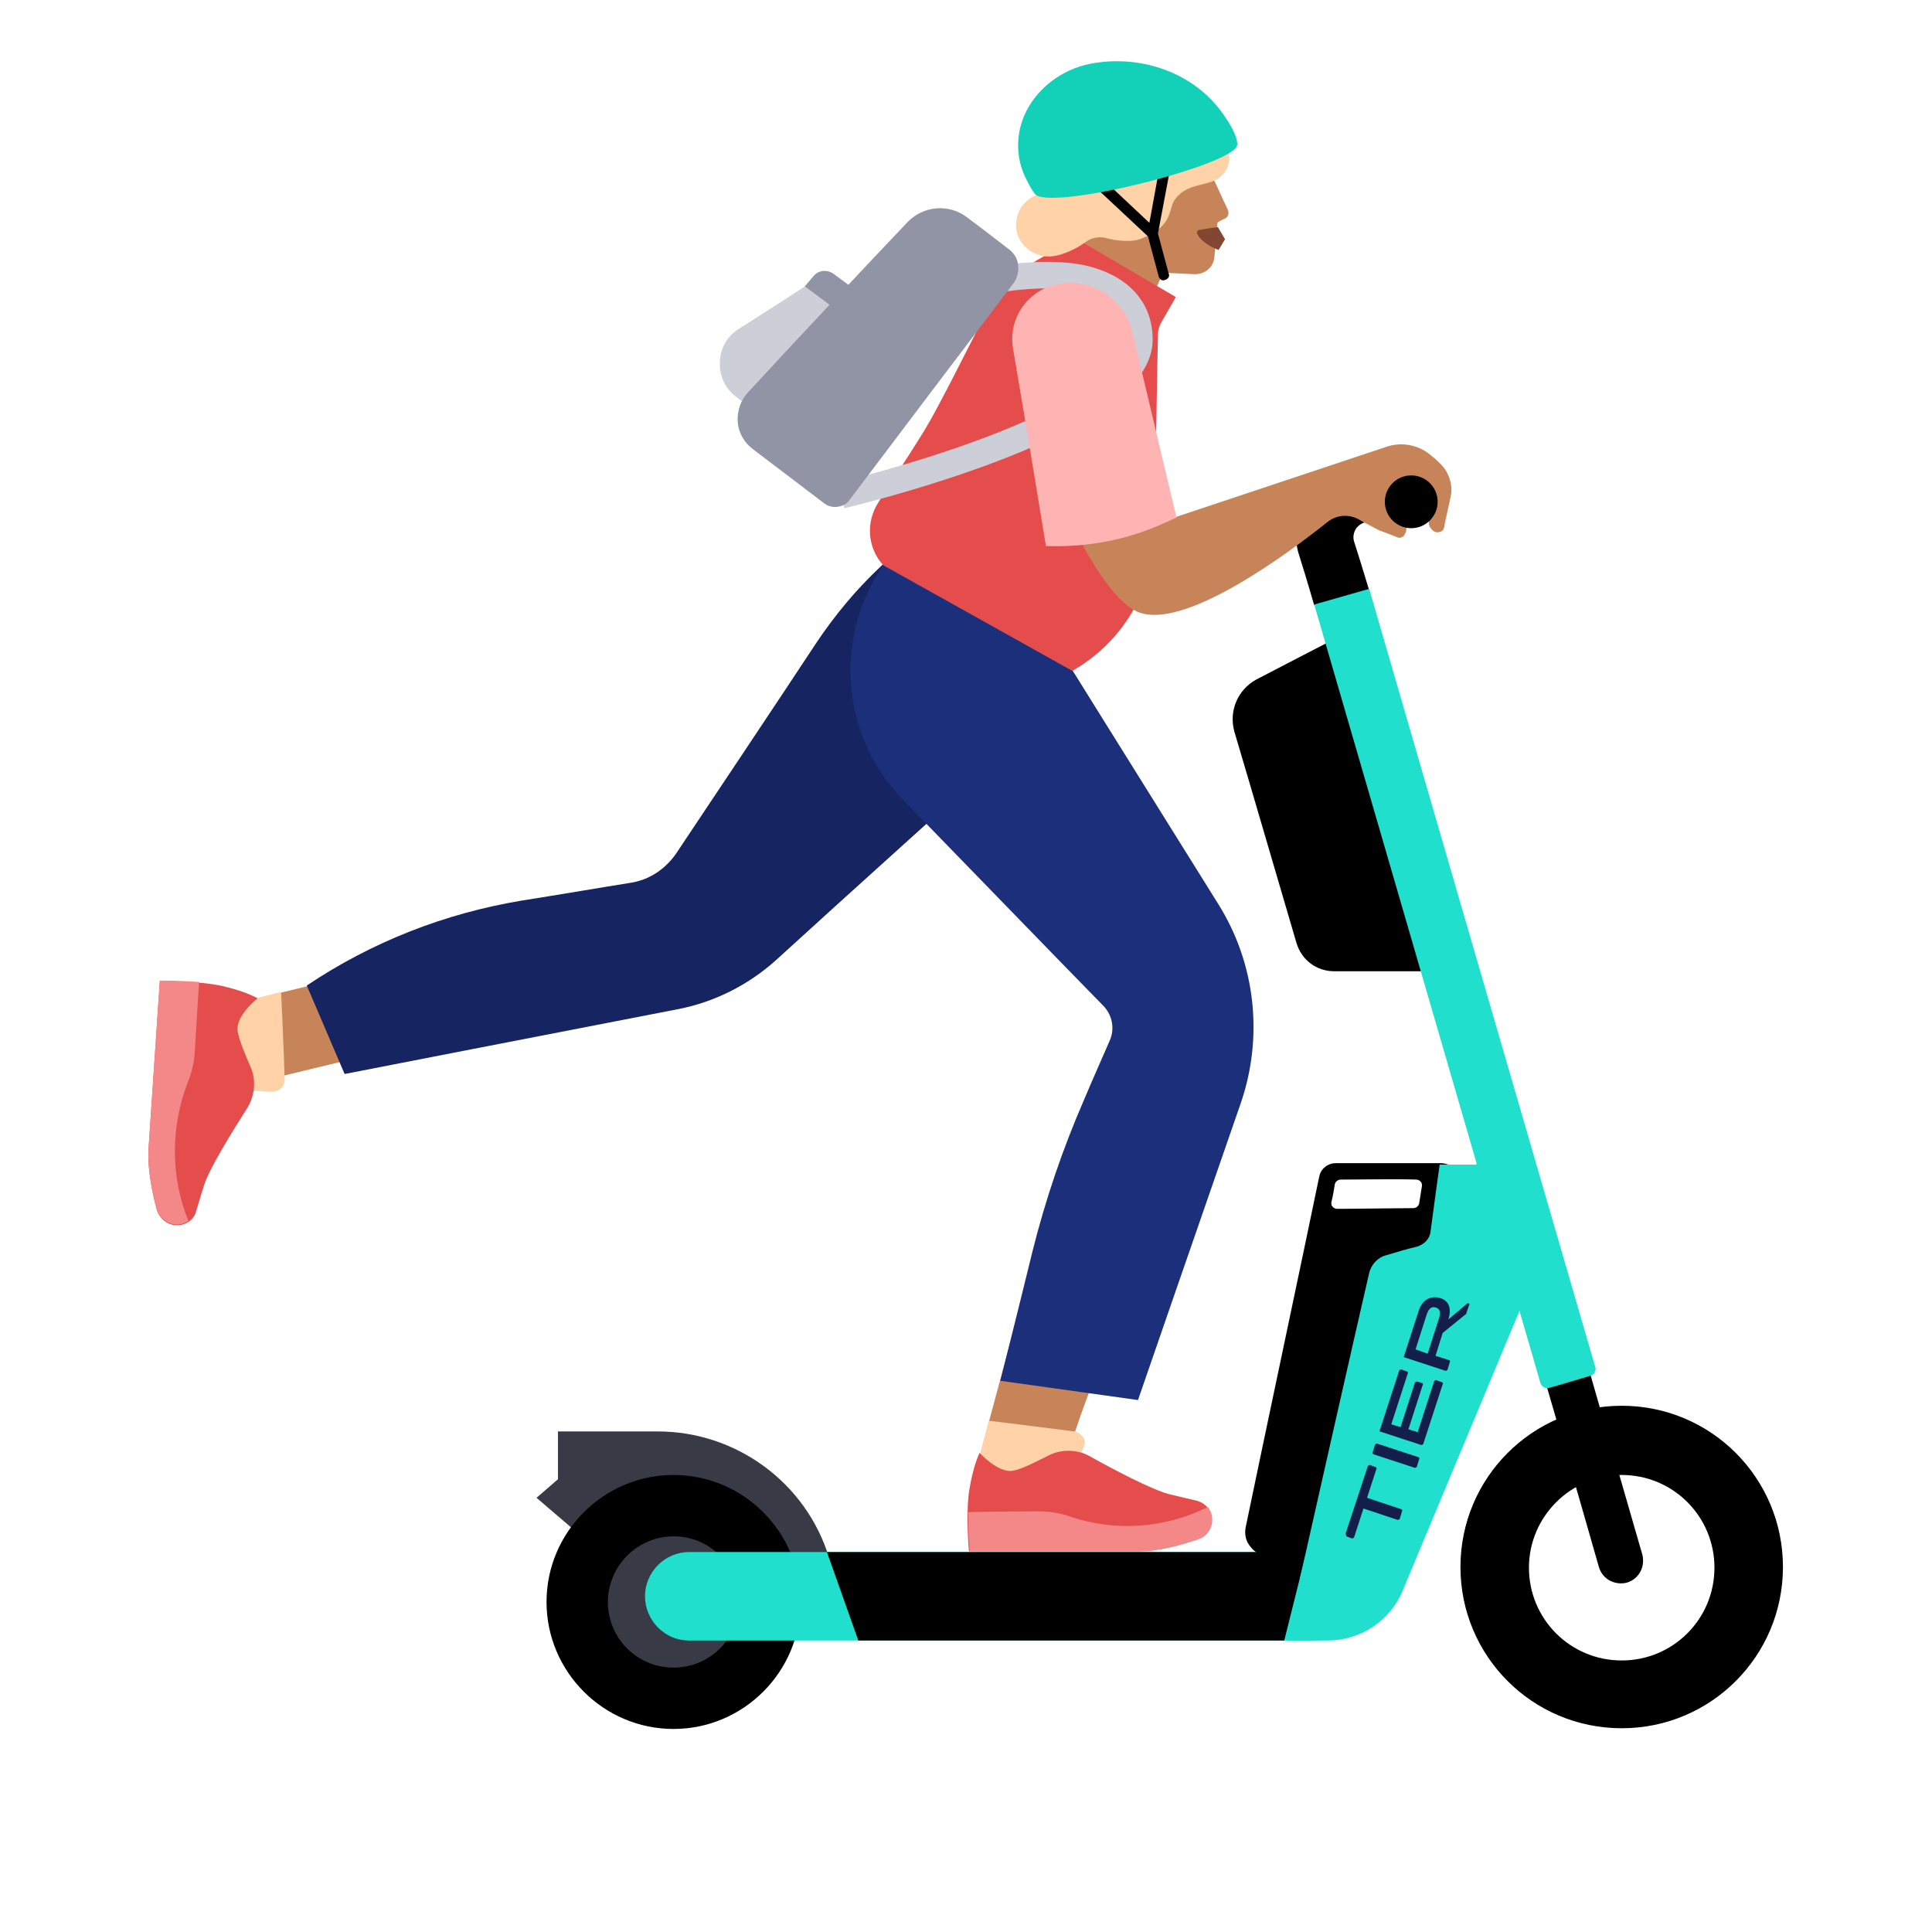 <svg width="189" height="189" viewBox="0 0 189 189" fill="none" xmlns="http://www.w3.org/2000/svg">
<path fill-rule="evenodd" clip-rule="evenodd" d="M104.137 128.097C101.764 127.539 99.461 129.005 98.833 131.308C97.437 136.473 95.273 144.569 95.273 144.569C95.273 144.569 99.95 146.803 103.3 148.478C103.858 148.757 104.486 148.617 104.905 148.268C105.324 147.85 105.533 147.221 105.324 146.663C104.905 145.546 104.486 144.43 104.347 143.732C104.137 142.685 105.813 138.008 107.278 134.309C107.767 133.053 107.697 131.657 107.069 130.47C106.441 129.284 105.464 128.377 104.137 128.097Z" fill="#C88459"/>
<path fill-rule="evenodd" clip-rule="evenodd" d="M95.273 144.569L96.739 138.986C96.739 138.986 102.393 139.684 105.115 140.033C105.464 140.102 105.743 140.312 105.952 140.591C106.162 140.87 106.162 141.289 106.022 141.568C105.324 143.173 104.277 145.546 104.277 145.546L95.273 144.569Z" fill="#FFD2A8"/>
<path fill-rule="evenodd" clip-rule="evenodd" d="M117.05 146.803C117.887 147.012 118.515 147.71 118.515 148.548C118.585 149.455 118.027 150.293 117.189 150.572C115.723 151.06 113.42 151.758 111.466 151.758H94.785C94.785 151.758 94.436 147.919 94.855 145.546C95.273 143.173 95.832 142.126 95.832 142.126C95.832 142.126 97.646 144.15 99.112 143.871C99.95 143.732 101.415 142.964 102.672 142.336C103.858 141.777 105.324 141.777 106.51 142.406C108.884 143.732 112.722 145.756 114.397 146.175C115.584 146.454 116.421 146.663 117.05 146.803Z" fill="#E54D4D"/>
<path fill-rule="evenodd" clip-rule="evenodd" d="M118.166 147.431C118.376 147.71 118.585 148.129 118.585 148.548C118.655 149.455 118.096 150.293 117.259 150.572C115.793 151.06 113.49 151.758 111.536 151.758H94.854C94.854 151.758 94.715 149.874 94.715 147.919C94.715 147.919 99.112 147.85 101.555 147.85C102.602 147.85 103.649 147.989 104.626 148.338C109.093 149.874 113.909 149.525 118.166 147.431Z" fill="#F48787"/>
<path d="M44.806 92.927L21.941 98.44L23.806 106.175L46.671 100.661L44.806 92.927Z" fill="#C88459"/>
<path fill-rule="evenodd" clip-rule="evenodd" d="M22.195 98.364L27.5 97.038C27.5 97.038 27.779 102.971 27.849 105.623C27.849 105.972 27.709 106.251 27.5 106.461C27.29 106.67 26.941 106.81 26.662 106.81C25.266 106.74 23.242 106.6 23.242 106.6L22.195 98.364Z" fill="#FFD2A8"/>
<path fill-rule="evenodd" clip-rule="evenodd" d="M19.195 118.466C18.985 119.303 18.218 119.862 17.31 119.862C16.403 119.862 15.635 119.233 15.356 118.396C14.937 116.93 14.449 114.557 14.518 112.603C14.728 109.462 15.635 95.991 15.635 95.991C15.635 95.991 19.474 95.922 21.847 96.48C24.22 97.038 25.197 97.666 25.197 97.666C25.197 97.666 23.034 99.342 23.243 100.877C23.383 101.715 24.011 103.25 24.569 104.506C25.058 105.763 24.918 107.159 24.22 108.345C22.754 110.648 20.451 114.348 19.962 115.953C19.613 117 19.404 117.837 19.195 118.466Z" fill="#E54D4D"/>
<path fill-rule="evenodd" clip-rule="evenodd" d="M18.427 119.443C18.078 119.652 17.729 119.792 17.31 119.792C16.403 119.792 15.635 119.164 15.356 118.326C14.937 116.86 14.449 114.487 14.518 112.533C14.728 109.392 15.635 95.922 15.635 95.922C15.635 95.922 17.52 95.922 19.474 96.061C19.474 96.061 19.195 100.458 19.055 102.901C18.985 103.948 18.776 104.925 18.357 105.902C16.682 110.3 16.682 115.115 18.427 119.443Z" fill="#F48787"/>
<path fill-rule="evenodd" clip-rule="evenodd" d="M98.412 58.79C101.483 60.605 103.088 64.165 102.46 67.654C102.181 69.469 101.273 71.074 99.877 72.261C94.922 76.728 82.359 88.035 75.868 93.967C73.215 96.34 69.935 98.015 66.375 98.713C55.906 100.737 33.711 105.065 33.711 105.065L30.012 96.41C36.363 92.153 43.482 89.361 51.02 88.104C54.999 87.476 59.047 86.778 61.699 86.359C63.514 86.08 65.049 85.033 66.096 83.568C69.167 78.961 76.077 68.631 79.846 62.908C81.661 60.186 83.754 57.673 86.128 55.44C87.454 54.184 88.71 52.997 88.71 52.997C88.71 52.997 94.154 56.278 98.412 58.79Z" fill="#162462"/>
<path fill-rule="evenodd" clip-rule="evenodd" d="M86.758 54.812C81.454 62.001 82.152 71.912 88.364 78.263C95.622 85.731 104.417 94.805 107.906 98.364C108.814 99.272 109.093 100.668 108.535 101.854C107.906 103.32 106.929 105.484 106.022 107.647C103.928 112.463 102.253 117.419 100.997 122.444C99.601 128.167 97.856 135.077 97.856 135.077L111.326 136.961C111.326 136.961 117.329 119.582 121.377 107.926C123.611 101.435 122.843 94.246 119.144 88.384C112.513 77.775 102.602 61.861 102.602 61.861L86.758 54.812Z" fill="#1C2F7A"/>
<path fill-rule="evenodd" clip-rule="evenodd" d="M104.974 21.938L101.484 29.057L110.837 33.385L113.768 26.684C113.768 26.684 115.513 26.754 116.909 26.824C117.886 26.824 118.724 26.126 118.794 25.149C118.933 23.962 119.073 22.496 119.073 21.938C119.073 21.798 119.143 21.729 119.282 21.659C119.422 21.589 119.631 21.449 119.841 21.38C120.12 21.24 120.259 20.891 120.12 20.542C119.771 19.774 119.143 18.448 118.864 17.82C118.724 17.611 118.724 17.331 118.864 17.052C118.933 16.983 119.003 16.843 119.003 16.703C119.282 16.145 119.352 15.587 119.282 14.958C118.654 11.329 115.723 8.607 112.024 8.258C111.675 8.258 111.326 8.188 110.907 8.188C107.906 7.909 104.974 9.375 103.508 12.027C101.973 14.609 102.182 17.89 103.927 20.333C104.555 21.38 104.974 21.938 104.974 21.938Z" fill="#C88459"/>
<path fill-rule="evenodd" clip-rule="evenodd" d="M119.143 22.217C119.143 22.217 118.026 22.357 117.328 22.496C117.189 22.496 117.119 22.566 117.119 22.706C117.049 22.776 117.119 22.915 117.189 22.985C117.189 23.055 117.258 23.055 117.258 23.125C117.747 23.753 118.445 24.171 119.213 24.451L119.841 23.404L119.143 22.217Z" fill="#824732"/>
<path fill-rule="evenodd" clip-rule="evenodd" d="M103.858 24.311C100.578 25.498 97.856 27.871 96.25 31.012C94.854 33.733 93.249 36.944 92.132 39.038C91.365 40.504 90.597 41.9 89.689 43.295C88.643 44.971 87.107 47.274 85.921 49.158C84.664 51.113 84.874 53.625 86.409 55.3L104.905 65.63C109.791 62.838 112.862 57.743 112.932 52.09C113.071 44.761 113.211 35.199 113.281 32.687C113.281 32.268 113.42 31.849 113.629 31.5C114.118 30.663 115.025 29.057 115.025 29.057L105.743 23.613C105.743 23.683 104.905 23.962 103.858 24.311Z" fill="#E54D4D"/>
<path fill-rule="evenodd" clip-rule="evenodd" d="M101.343 16.913C102.879 9.445 109.3 8.328 113.627 9.235C115.861 9.724 119.141 11.957 119.63 13.213C120.188 14.679 120.886 16.215 119.141 17.471C118.024 18.239 116.14 17.89 114.953 19.495C114.255 20.402 114.884 22.078 111.673 23.334C110.696 23.753 109.091 23.543 108.113 23.264C107.485 23.125 106.787 23.264 106.299 23.613C105.531 24.172 104.205 24.939 102.879 25.079C100.994 25.288 98.831 23.543 99.529 21.101C99.947 19.565 101.413 19.076 101.413 19.076C101.413 19.076 101.204 17.75 101.343 16.913Z" fill="#FFD2A8"/>
<path fill-rule="evenodd" clip-rule="evenodd" d="M52.488 146.524L55.908 149.455L76.847 152.666H81.174C81.174 152.666 81.174 152.596 81.105 152.386C78.871 145.058 72.031 140.033 64.354 140.033C59.258 140.033 54.582 140.033 54.582 140.033V144.709L52.488 146.524Z" fill="#383B45"/>
<path fill-rule="evenodd" clip-rule="evenodd" d="M65.888 144.29C72.728 144.29 78.312 149.874 78.312 156.714C78.312 163.554 72.728 169.137 65.888 169.137C59.048 169.137 53.465 163.554 53.465 156.714C53.465 149.874 59.048 144.29 65.888 144.29Z" fill="black"/>
<path fill-rule="evenodd" clip-rule="evenodd" d="M65.89 150.292C69.45 150.292 72.311 153.154 72.311 156.714C72.311 160.273 69.45 163.135 65.89 163.135C62.33 163.135 59.469 160.273 59.469 156.714C59.469 153.154 62.4 150.292 65.89 150.292Z" fill="#383B45"/>
<path fill-rule="evenodd" clip-rule="evenodd" d="M63.098 156.155C63.098 153.782 65.052 151.828 67.425 151.828C83.059 151.828 135.895 151.828 135.895 151.828C135.895 151.828 134.638 154.69 133.591 157.132C132.684 159.157 130.66 160.483 128.427 160.483C116.631 160.483 79.988 160.483 67.355 160.483C65.052 160.483 63.098 158.528 63.098 156.155Z" fill="#20DFCC"/>
<path fill-rule="evenodd" clip-rule="evenodd" d="M80.894 151.828H127.797L125.634 160.483H83.966L80.894 151.828Z" fill="black"/>
<path fill-rule="evenodd" clip-rule="evenodd" d="M158.645 144.29C163.67 144.29 167.718 148.338 167.718 153.363C167.718 158.389 163.67 162.437 158.645 162.437C153.62 162.437 149.571 158.389 149.571 153.363C149.571 148.338 153.689 144.29 158.645 144.29ZM158.645 137.52C167.369 137.52 174.419 144.569 174.419 153.294C174.419 162.018 167.369 169.068 158.645 169.068C149.92 169.068 142.871 162.018 142.871 153.294C142.871 144.569 149.92 137.52 158.645 137.52Z" fill="black"/>
<path fill-rule="evenodd" clip-rule="evenodd" d="M131.147 115.395C130.867 115.395 130.658 115.604 130.588 115.813C130.518 116.302 130.379 117.07 130.239 117.628C130.239 117.768 130.239 117.977 130.379 118.047C130.449 118.186 130.658 118.256 130.798 118.256C132.473 118.256 136.87 118.186 138.266 118.186C138.545 118.186 138.754 117.977 138.824 117.768C138.894 117.279 139.034 116.511 139.103 116.023C139.103 115.883 139.103 115.674 138.964 115.604C138.894 115.464 138.685 115.395 138.545 115.395C136.94 115.325 132.612 115.395 131.147 115.395ZM143.082 116.511C143.221 115.883 143.082 115.185 142.663 114.627C142.244 114.138 141.616 113.789 140.918 113.789C137.847 113.789 133.031 113.789 130.658 113.789C129.89 113.789 129.192 114.348 129.053 115.115C127.936 120.559 123.469 141.638 121.864 149.385C121.724 150.083 121.864 150.781 122.352 151.339C122.771 151.898 123.469 152.247 124.167 152.247C126.959 152.247 131.216 152.247 133.59 152.247C134.706 152.247 135.683 151.479 135.893 150.362C137.219 144.15 141.546 123.84 143.082 116.511Z" fill="black"/>
<path fill-rule="evenodd" clip-rule="evenodd" d="M125.844 160.483H129.892C133.103 160.483 136.034 158.528 137.22 155.597C141.338 145.756 150.272 124.328 150.272 124.328L145.107 112.184L125.844 160.483Z" fill="#20DFCC"/>
<path fill-rule="evenodd" clip-rule="evenodd" d="M140.848 113.859C140.848 113.859 140.22 118.326 139.941 120.49C139.871 121.188 139.312 121.746 138.614 121.955C137.707 122.165 136.521 122.514 135.613 122.793C134.776 123.002 134.148 123.7 133.938 124.538C132.542 130.54 127.168 154.41 127.168 154.41L135.334 151.828L145.315 113.929H140.848V113.859Z" fill="#20DFCC"/>
<path fill-rule="evenodd" clip-rule="evenodd" d="M131.637 150.013L133.8 143.452C133.8 143.383 133.94 143.313 134.01 143.313L134.568 143.522C134.638 143.522 134.708 143.662 134.638 143.732L133.731 146.524L137.081 147.64C137.151 147.64 137.22 147.78 137.151 147.85L136.941 148.548C136.941 148.617 136.802 148.687 136.732 148.687L133.382 147.57L132.474 150.362C132.474 150.432 132.335 150.502 132.265 150.502L131.707 150.292C131.707 150.223 131.637 150.083 131.637 150.013ZM134.289 142.057L134.498 141.359C134.498 141.289 134.638 141.219 134.708 141.219L138.756 142.545C138.826 142.545 138.895 142.685 138.826 142.755L138.616 143.452C138.616 143.522 138.477 143.592 138.407 143.592L134.359 142.266C134.289 142.196 134.219 142.126 134.289 142.057ZM134.987 139.893L136.871 134.1C136.871 134.03 137.011 133.96 137.081 133.96L137.639 134.17C137.709 134.17 137.779 134.309 137.709 134.379L136.104 139.335L137.011 139.614L138.407 135.286C138.407 135.217 138.546 135.147 138.616 135.147L139.105 135.286C139.175 135.286 139.244 135.426 139.175 135.496L137.779 139.823L138.686 140.102L140.291 135.147C140.291 135.077 140.431 135.007 140.501 135.007L141.059 135.217C141.129 135.217 141.199 135.356 141.129 135.426L139.244 141.219C139.244 141.289 139.105 141.359 139.035 141.359L134.987 140.032C134.987 140.102 134.917 139.963 134.987 139.893ZM137.36 132.634L138.756 128.307C139.105 127.19 139.803 126.841 140.571 126.911C141.548 127.05 142.106 127.748 141.687 129.075L143.502 127.539C143.572 127.469 143.642 127.469 143.711 127.539C143.781 127.609 143.781 127.609 143.711 127.679L143.432 128.516C143.432 128.516 143.432 128.586 143.362 128.586L141.129 130.401L140.431 132.634L141.757 133.053C141.827 133.053 141.897 133.193 141.827 133.262L141.617 133.96C141.617 134.03 141.478 134.1 141.408 134.1L137.36 132.774C137.36 132.774 137.29 132.704 137.36 132.634ZM139.663 132.425L140.78 128.935C140.989 128.237 140.78 127.958 140.361 127.888C140.082 127.818 139.803 127.958 139.593 128.516L138.477 132.006L139.663 132.425Z" fill="#141E4B"/>
<path fill-rule="evenodd" clip-rule="evenodd" d="M154.25 129.842L149.992 131.099C149.992 131.099 154.738 147.361 156.413 153.294C156.762 154.48 157.949 155.108 159.135 154.829C160.322 154.48 160.95 153.294 160.671 152.107C158.926 146.105 154.25 129.842 154.25 129.842Z" fill="black"/>
<path fill-rule="evenodd" clip-rule="evenodd" d="M128.563 59.209C128.563 59.209 127.865 56.766 127.028 54.114C126.539 52.508 126.888 50.833 127.865 49.507C128.843 48.181 130.378 47.413 132.053 47.413C135.124 47.413 137.986 47.413 137.986 47.413L137.846 51.043C137.846 51.043 135.683 51.043 133.938 51.043C133.449 51.043 133.03 51.252 132.681 51.671C132.402 52.09 132.332 52.578 132.472 52.997C133.1 54.951 133.938 57.743 133.938 57.743L128.563 59.209Z" fill="black"/>
<path fill-rule="evenodd" clip-rule="evenodd" d="M130.591 62.489C130.591 62.489 126.124 64.793 122.913 66.468C121.099 67.445 120.191 69.539 120.75 71.563C122.355 76.937 125.356 87.267 126.822 92.222C127.31 93.897 128.776 95.014 130.521 95.014H140.153L130.591 62.489Z" fill="black"/>
<path fill-rule="evenodd" clip-rule="evenodd" d="M133.941 57.604L128.566 59.139C128.566 59.139 148.528 127.818 150.692 135.286C150.761 135.426 150.831 135.635 151.041 135.705C151.18 135.775 151.39 135.845 151.529 135.775C152.576 135.496 154.6 134.868 155.577 134.588C155.717 134.519 155.926 134.449 155.996 134.239C156.066 134.1 156.136 133.89 156.066 133.751C153.902 126.352 133.941 57.604 133.941 57.604Z" fill="#20DFCC"/>
<path d="M93.317 28.15C93.317 28.15 101.832 25.916 106.718 27.452C109.37 28.289 111.464 30.034 111.464 33.245C111.464 41.62 82.289 48.46 82.289 48.46" stroke="#CCCED8" stroke-width="2.594" stroke-miterlimit="1.5"/>
<path fill-rule="evenodd" clip-rule="evenodd" d="M111.257 59.837C115.724 61.791 126.054 54.114 129.893 51.043C130.8 50.345 131.986 50.275 132.964 50.834C133.243 50.973 133.522 51.182 133.731 51.252C134.15 51.462 134.499 51.671 134.918 51.88C135.476 52.09 136.244 52.369 136.733 52.578C136.942 52.648 137.221 52.578 137.361 52.369C137.71 51.88 137.64 51.252 137.221 50.834C137.012 50.624 136.733 50.345 136.453 50.066C136.035 49.647 135.825 49.089 135.895 48.53C135.895 47.972 136.174 47.413 136.593 47.065C136.663 47.065 136.663 46.995 136.733 46.995C137.5 46.367 138.687 46.367 139.385 47.134C140.013 47.763 140.292 48.74 140.083 49.577C140.013 49.996 139.873 50.484 139.804 50.834C139.664 51.322 139.943 51.811 140.362 52.02C140.502 52.09 140.711 52.09 140.92 52.02C141.13 51.95 141.2 51.811 141.269 51.601C141.409 50.834 141.688 49.647 141.897 48.67C142.177 47.483 141.758 46.157 140.851 45.32C140.641 45.11 140.432 44.901 140.153 44.691C138.966 43.575 137.221 43.156 135.616 43.714C129.544 45.738 114.886 50.624 114.886 50.624C114.886 50.624 113.072 45.529 111.536 41.341C111.048 39.945 109.931 38.829 108.535 38.27C107.139 37.712 105.604 37.782 104.278 38.48C101.974 39.666 100.927 42.458 101.904 44.901C104.138 50.136 107.907 58.371 111.257 59.837Z" fill="#C88459"/>
<path d="M138.055 51.671C139.481 51.671 140.638 50.515 140.638 49.089C140.638 47.662 139.481 46.506 138.055 46.506C136.629 46.506 135.473 47.662 135.473 49.089C135.473 50.515 136.629 51.671 138.055 51.671Z" fill="black"/>
<path fill-rule="evenodd" clip-rule="evenodd" d="M102.669 28.01C104.345 27.452 106.159 27.591 107.695 28.429C109.23 29.267 110.347 30.732 110.766 32.407C112.511 39.806 115.093 50.624 115.093 50.624C115.093 50.624 114.535 50.903 113.697 51.252C110.138 52.858 106.229 53.556 102.321 53.416C102.321 53.416 100.296 41.062 99.11 34.152C98.621 31.5 100.157 28.918 102.669 28.01Z" fill="#FFB4B4"/>
<path fill-rule="evenodd" clip-rule="evenodd" d="M112.44 21.798L104.483 14.33C104.274 14.121 103.925 14.121 103.716 14.33C103.506 14.54 103.506 14.889 103.716 15.098L112.301 23.125L113.347 27.033C113.417 27.312 113.696 27.522 113.976 27.382C114.255 27.312 114.464 27.033 114.325 26.754L113.278 22.845L115.092 13.213C115.162 12.934 114.953 12.655 114.674 12.585C114.394 12.516 114.115 12.725 114.045 13.004L112.44 21.798Z" fill="black"/>
<path fill-rule="evenodd" clip-rule="evenodd" d="M84.801 29.267C84.801 29.267 82.777 27.731 81.73 26.963C81.381 26.684 80.823 26.684 80.474 26.893C79.008 27.871 75.309 30.244 72.238 32.198C71.121 32.896 70.423 34.152 70.423 35.478C70.353 36.804 70.982 38.061 72.028 38.829C73.355 39.876 74.471 40.713 74.471 40.713L84.801 29.267Z" fill="#CCCED8"/>
<path fill-rule="evenodd" clip-rule="evenodd" d="M85.57 29.825C85.57 29.825 83.128 27.94 81.592 26.824C80.964 26.335 80.057 26.405 79.568 27.033C79.149 27.522 78.731 28.01 78.731 28.01L83.965 31.919L85.57 29.825Z" fill="#9094A4"/>
<path fill-rule="evenodd" clip-rule="evenodd" d="M98.691 24.381C99.18 24.73 99.529 25.288 99.599 25.916C99.668 26.544 99.529 27.173 99.18 27.661C95.62 32.338 86.338 44.622 83.127 48.879C82.848 49.298 82.429 49.507 81.94 49.577C81.452 49.647 80.963 49.507 80.614 49.228C78.869 47.902 75.938 45.669 73.635 43.924C72.797 43.295 72.239 42.318 72.169 41.271C72.099 40.224 72.448 39.178 73.146 38.41C77.194 34.013 84.732 25.986 88.78 21.729C90.316 20.123 92.829 19.914 94.573 21.24C95.9 22.217 97.505 23.474 98.691 24.381Z" fill="#9094A4"/>
<path fill-rule="evenodd" clip-rule="evenodd" d="M121.028 14.191C121.098 13.423 120.4 12.167 119.423 10.841C116.701 7.211 111.885 5.396 107.069 6.164C104.347 6.583 101.974 8.188 100.648 10.422C99.321 12.655 99.252 15.377 100.438 17.611C100.717 18.169 100.996 18.658 101.206 18.937C102.462 20.752 120.818 16.145 121.028 14.191Z" fill="#12D1B8"/>
</svg>
